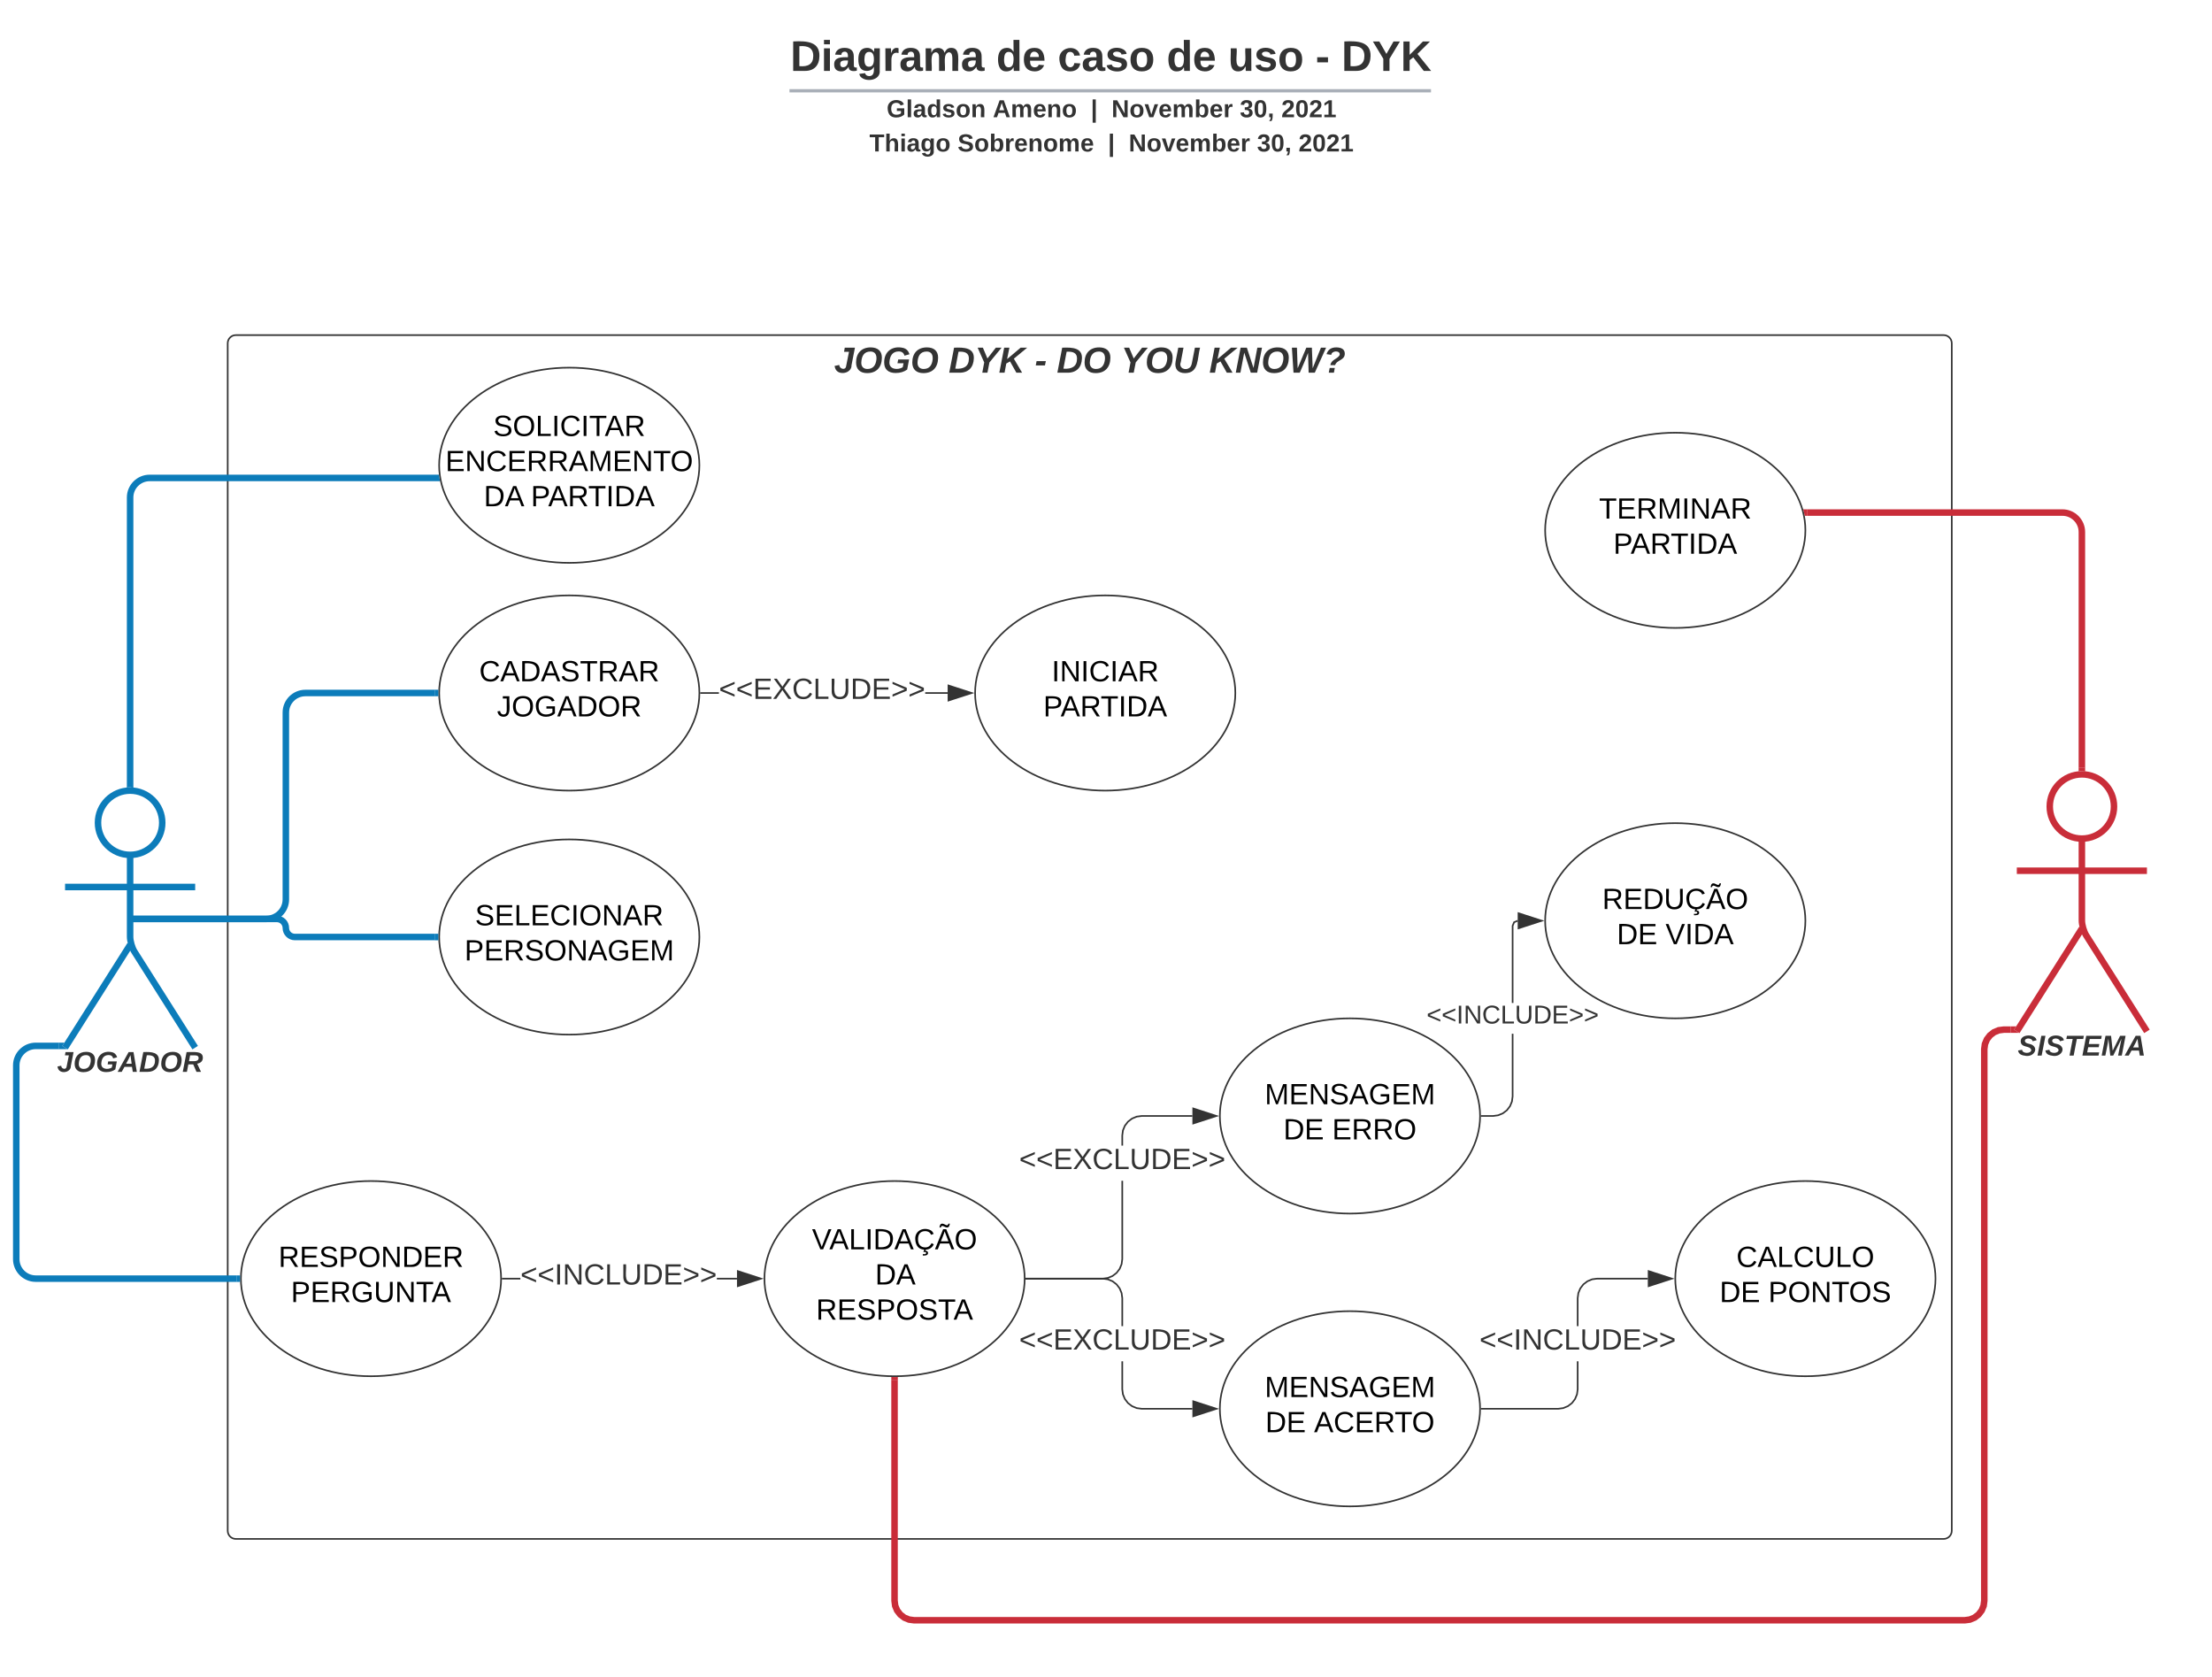 <svg xmlns="http://www.w3.org/2000/svg" xmlns:xlink="http://www.w3.org/1999/xlink" xmlns:lucid="lucid" width="1360" height="1031"><g transform="translate(0 -54)" lucid:page-tab-id=".Q4MUjXso07N"><path d="M140 265c0-2.76 2.24-5 5-5h1050c2.76 0 5 2.24 5 5v730c0 2.76-2.24 5-5 5H145c-2.76 0-5-2.24-5-5z" stroke="#333" fill-opacity="0"/><use xlink:href="#a" transform="matrix(1,0,0,1,148,268) translate(364.87 15.111)"/><use xlink:href="#b" transform="matrix(1,0,0,1,148,268) translate(435.241 15.111)"/><use xlink:href="#c" transform="matrix(1,0,0,1,148,268) translate(488.204 15.111)"/><use xlink:href="#d" transform="matrix(1,0,0,1,148,268) translate(501.722 15.111)"/><use xlink:href="#e" transform="matrix(1,0,0,1,148,268) translate(541.167 15.111)"/><use xlink:href="#f" transform="matrix(1,0,0,1,148,268) translate(595.426 15.111)"/><path d="M99.75 559.75c0 10.9-8.84 19.75-19.75 19.75-10.9 0-19.75-8.84-19.75-19.75C60.25 548.85 69.1 540 80 540c10.9 0 19.75 8.84 19.75 19.75z" stroke="#0c7cba" stroke-width="4" fill="#fff"/><path d="M80 579.5v50.3c0 2.76 1.2 6.9 2.67 9.22L120 698m-40-63.2L40 698m0-98.75h80" stroke="#0c7cba" stroke-width="4" fill="none"/><path d="M40 545c0-2.76 2.24-5 5-5h70c2.76 0 5 2.24 5 5v170c0 2.76-2.24 5-5 5H45c-2.76 0-5-2.24-5-5z" fill="none"/><use xlink:href="#g" transform="matrix(1,0,0,1,-40,698) translate(75.136 14.889)"/><path d="M253.15 78c0-4.42 3.58-8 8-8h836.75c4.4 0 8 3.58 8 8v25.16c0 4.4-3.6 8-8 8H261.15c-4.42 0-8-3.6-8-8z" stroke="#000" stroke-opacity="0" stroke-width="2" fill="#fff" fill-opacity="0"/><use xlink:href="#h" transform="matrix(1,0,0,1,273.147,70) translate(212.779 27.584)"/><use xlink:href="#i" transform="matrix(1,0,0,1,273.147,70) translate(339.374 27.584)"/><use xlink:href="#j" transform="matrix(1,0,0,1,273.147,70) translate(377.178 27.584)"/><use xlink:href="#k" transform="matrix(1,0,0,1,273.147,70) translate(444.117 27.584)"/><use xlink:href="#l" transform="matrix(1,0,0,1,273.147,70) translate(481.921 27.584)"/><use xlink:href="#m" transform="matrix(1,0,0,1,273.147,70) translate(535.677 27.584)"/><use xlink:href="#n" transform="matrix(1,0,0,1,273.147,70) translate(551.629 27.584)"/><path d="M486.4 109.8H878.8M486.42 109.8h-1.03M878.8 109.8h1.02" stroke="#a9afb8" stroke-width="2" fill="none"/><path d="M253.15 119.16c0-4.42 3.58-8 8-8h837.7c4.42 0 8 3.58 8 8V122c0 4.42-3.58 8-8 8h-837.7c-4.42 0-8-3.58-8-8z" stroke="#000" stroke-opacity="0" stroke-width="2" fill="#fff" fill-opacity="0"/><use xlink:href="#o" transform="matrix(1,0,0,1,273.147,111.155) translate(271.985 14.917)"/><use xlink:href="#p" transform="matrix(1,0,0,1,273.147,111.155) translate(337.291 14.917)"/><use xlink:href="#q" transform="matrix(1,0,0,1,273.147,111.155) translate(397.499 14.917)"/><use xlink:href="#r" transform="matrix(1,0,0,1,273.147,111.155) translate(410.246 14.917)"/><use xlink:href="#s" transform="matrix(1,0,0,1,273.147,111.155) translate(489.15 14.917)"/><use xlink:href="#t" transform="matrix(1,0,0,1,273.147,111.155) translate(514.643 14.917)"/><use xlink:href="#u" transform="matrix(1,0,0,1,273.147,111.155) translate(261.405 35.953)"/><use xlink:href="#v" transform="matrix(1,0,0,1,273.147,111.155) translate(315.622 35.953)"/><use xlink:href="#w" transform="matrix(1,0,0,1,273.147,111.155) translate(408.079 35.953)"/><use xlink:href="#r" transform="matrix(1,0,0,1,273.147,111.155) translate(420.826 35.953)"/><use xlink:href="#s" transform="matrix(1,0,0,1,273.147,111.155) translate(499.73 35.953)"/><use xlink:href="#t" transform="matrix(1,0,0,1,273.147,111.155) translate(525.223 35.953)"/><use xlink:href="#x" transform="matrix(1,0,0,1,273.147,111.155) translate(410.31 56.988)"/><use xlink:href="#y" transform="matrix(1,0,0,1,273.147,111.155) translate(410.31 78.024)"/><path d="M430 480c0 33.14-35.82 60-80 60s-80-26.86-80-60 35.82-60 80-60 80 26.86 80 60z" stroke="#333" fill="#fff"/><use xlink:href="#z" transform="matrix(1,0,0,1,294,444) translate(0.625 28.8)"/><use xlink:href="#A" transform="matrix(1,0,0,1,294,444) translate(11.55 50.4)"/><path d="M308.1 840c0 33.14-35.83 60-80 60-44.2 0-80-26.86-80-60s35.8-60 80-60c44.17 0 80 26.86 80 60z" stroke="#333" fill="#fff"/><use xlink:href="#B" transform="matrix(1,0,0,1,172.092,804) translate(-0.9 28.8)"/><use xlink:href="#C" transform="matrix(1,0,0,1,172.092,804) translate(6.775 50.4)"/><path d="M1110 620c0 33.14-35.82 60-80 60s-80-26.86-80-60 35.82-60 80-60 80 26.86 80 60z" stroke="#333" fill="#fff"/><use xlink:href="#D" transform="matrix(1,0,0,1,974,584) translate(11.1 28.8)"/><use xlink:href="#E" transform="matrix(1,0,0,1,974,584) translate(20.05 50.4)"/><use xlink:href="#F" transform="matrix(1,0,0,1,974,584) translate(50 50.4)"/><path d="M430 630c0 33.14-35.82 60-80 60s-80-26.86-80-60 35.82-60 80-60 80 26.86 80 60z" stroke="#333" fill="#fff"/><use xlink:href="#G" transform="matrix(1,0,0,1,294,594) translate(-1.925 28.8)"/><use xlink:href="#H" transform="matrix(1,0,0,1,294,594) translate(-8.425 50.4)"/><path d="M630 840c0 33.14-35.82 60-80 60s-80-26.86-80-60 35.82-60 80-60 80 26.86 80 60z" stroke="#333" fill="#fff"/><use xlink:href="#I" transform="matrix(1,0,0,1,494,804) translate(5.225 18)"/><use xlink:href="#J" transform="matrix(1,0,0,1,494,804) translate(44.025 39.6)"/><use xlink:href="#K" transform="matrix(1,0,0,1,494,804) translate(7.725 61.2)"/><path d="M910 920c0 33.14-35.82 60-80 60s-80-26.86-80-60 35.82-60 80-60 80 26.86 80 60z" stroke="#333" fill="#fff"/><use xlink:href="#L" transform="matrix(1,0,0,1,774,884) translate(3.575 28.8)"/><use xlink:href="#E" transform="matrix(1,0,0,1,774,884) translate(3.95 50.4)"/><use xlink:href="#M" transform="matrix(1,0,0,1,774,884) translate(33.9 50.4)"/><path d="M759.52 480c0 33.14-35.82 60-80 60s-80-26.86-80-60 35.82-60 80-60 80 26.86 80 60z" stroke="#333" fill="#fff"/><use xlink:href="#N" transform="matrix(1,0,0,1,623.521,444) translate(23.075 28.8)"/><use xlink:href="#O" transform="matrix(1,0,0,1,623.521,444) translate(17.925 50.4)"/><path d="M910 740c0 33.14-35.82 60-80 60s-80-26.86-80-60 35.82-60 80-60 80 26.86 80 60z" stroke="#333" fill="#fff"/><use xlink:href="#L" transform="matrix(1,0,0,1,774,704) translate(3.575 28.8)"/><use xlink:href="#E" transform="matrix(1,0,0,1,774,704) translate(15.075 50.4)"/><use xlink:href="#P" transform="matrix(1,0,0,1,774,704) translate(45.025 50.4)"/><path d="M1190 840c0 33.14-35.82 60-80 60s-80-26.86-80-60 35.82-60 80-60 80 26.86 80 60z" stroke="#333" fill="#fff"/><use xlink:href="#Q" transform="matrix(1,0,0,1,1054,804) translate(13.575 28.8)"/><use xlink:href="#E" transform="matrix(1,0,0,1,1054,804) translate(3.25 50.4)"/><use xlink:href="#R" transform="matrix(1,0,0,1,1054,804) translate(33.2 50.4)"/><path d="M1299.75 549.75c0 10.9-8.84 19.75-19.75 19.75-10.9 0-19.75-8.84-19.75-19.75 0-10.9 8.84-19.75 19.75-19.75 10.9 0 19.75 8.84 19.75 19.75z" stroke="#c92d39" stroke-width="4" fill="#fff"/><path d="M1280 569.5v50.3c0 2.76 1.2 6.9 2.67 9.22L1320 688m-40-63.2l-40 63.2m0-98.75h80" stroke="#c92d39" stroke-width="4" fill="none"/><path d="M1240 535c0-2.76 2.24-5 5-5h70c2.76 0 5 2.24 5 5v170c0 2.76-2.24 5-5 5h-70c-2.76 0-5-2.24-5-5z" fill="none"/><use xlink:href="#S" transform="matrix(1,0,0,1,1160,688) translate(80.568 14.889)"/><path d="M442 480.5h-11v-1h11m140.64 1h-13.8v-1h13.8M431 480.5h-.52l.02-.5v-.5h.5M597.4 480l-14.26 4.64v-9.28z" fill="#333"/><path d="M599.02 480l-16.38 5.32v-10.64m1 9.27L595.8 480l-12.16-3.95" fill="#333"/><use xlink:href="#T" transform="matrix(1,0,0,1,441.996,469.2) translate(0.005 14.4)"/><path d="M319.94 840.5H309.1v-1h10.84m133.18 1h-12.38v-1h12.38M309.1 840.5h-.52v-1h.52M467.88 840l-14.26 4.64v-9.28z" fill="#333"/><path d="M469.5 840l-16.38 5.32v-10.64m1 9.27l12.14-3.95-12.14-3.95" fill="#333"/><use xlink:href="#U" transform="matrix(1,0,0,1,319.942,829.2) translate(0.005 14.4)"/><path d="M690.5 828.03l-.42 3.2-1.24 3-2 2.6-2.6 2-3 1.25-3.2.42H631v-1h46.97l3-.4 2.77-1.14 2.4-1.83 1.82-2.4 1.14-2.75.4-3v-48.14h1m42.62-39.34h-31.1l-3 .4-2.76 1.14-2.4 1.83-1.82 2.4-1.14 2.75-.4 3v6.22h-1v-6.27l.42-3.2 1.24-3 2-2.6 2.6-2 3-1.25 3.2-.42h31.16M631 840.5h-.52l.02-.5v-.5h.5M747.88 740l-14.26 4.64v-9.28z" fill="#333"/><path d="M749.5 740l-16.38 5.32v-10.64m1 9.27l12.14-3.95-12.14-3.95" fill="#333"/><use xlink:href="#T" transform="matrix(1,0,0,1,626.575,758.242) translate(0.005 14.4)"/><path d="M690.5 907.97l.4 3 1.14 2.77 1.83 2.4 2.4 1.82 2.75 1.14 3 .4h31.1v1h-31.15l-3.2-.42-3-1.24-2.6-2-2-2.6-1.25-3-.42-3.2V890.8h1m-9.26-50.88l3 1.24 2.6 2 2 2.6 1.24 3 .42 3.2v17.24h-1v-17.17l-.4-3-1.14-2.77-1.83-2.4-2.4-1.82-2.75-1.14-3-.4H631v-1h47.03M631 840.5h-.52l.02-.5v-.5h.5M747.88 920l-14.26 4.64v-9.28z" fill="#333"/><path d="M749.5 920l-16.38 5.32v-10.64m1 9.27l12.14-3.95-12.14-3.95" fill="#333"/><g><use xlink:href="#T" transform="matrix(1,0,0,1,626.575,869.2) translate(0.005 14.4)"/></g><path d="M930.5 728.03l-.42 3.2-1.24 3-2 2.6-2.6 2-3 1.25-3.2.42H911v-1h6.97l3-.4 2.77-1.14 2.4-1.83 1.82-2.4 1.14-2.75.4-3v-38.5h1m2.8-69.02l-2 .84-.8 1.92v47.3h-1v-47.5l1.03-2.5 2.4-.98M911 740.5h-.52l.02-.5v-.5h.5M947.88 620l-14.26 4.64v-9.28z" fill="#333"/><path d="M949.5 620l-16.38 5.32v-10.64m1 9.27l12.14-3.95-12.14-3.95" fill="#333"/><g><use xlink:href="#V" transform="matrix(1,0,0,1,877.057,670.533) translate(0.005 12.622)"/></g><path d="M970.5 908.03l-.42 3.2-1.24 3-2 2.6-2.6 2-3 1.25-3.2.42H911v-1h46.97l3-.4 2.77-1.14 2.4-1.83 1.82-2.4 1.14-2.75.4-3V890.8h1m42.62-50.3h-31.1l-3 .4-2.76 1.14-2.4 1.83-1.82 2.4-1.14 2.75-.4 3v17.18h-1v-17.23l.42-3.2 1.24-3 2-2.6 2.6-2 3-1.25 3.2-.42h31.16M911 920.5h-.52l.02-.5v-.5h.5M1027.88 840l-14.26 4.64v-9.28z" fill="#333"/><path d="M1029.5 840l-16.38 5.32v-10.64m1 9.27l12.14-3.95-12.14-3.95" fill="#333"/><g><use xlink:href="#U" transform="matrix(1,0,0,1,909.6,869.2) translate(0.005 14.4)"/></g><path d="M430 340c0 33.14-35.82 60-80 60s-80-26.86-80-60 35.82-60 80-60 80 26.86 80 60z" stroke="#333" fill="#fff"/><g><use xlink:href="#W" transform="matrix(1,0,0,1,294,304) translate(9.25 18)"/><use xlink:href="#X" transform="matrix(1,0,0,1,294,304) translate(-20.15 39.6)"/><use xlink:href="#Y" transform="matrix(1,0,0,1,294,304) translate(3.45 61.2)"/><use xlink:href="#O" transform="matrix(1,0,0,1,294,304) translate(32.4 61.2)"/></g><path d="M1110 380c0 33.14-35.82 60-80 60s-80-26.86-80-60 35.82-60 80-60 80 26.86 80 60z" stroke="#333" fill="#fff"/><g><use xlink:href="#Z" transform="matrix(1,0,0,1,974,344) translate(9.125 28.8)"/><use xlink:href="#O" transform="matrix(1,0,0,1,974,344) translate(17.925 50.4)"/></g><path d="M36.3 696.93H22c-6.63 0-12 5.37-12 12V828c0 6.63 5.37 12 12 12h123.6" stroke="#0c7cba" stroke-width="4" fill="none"/><path d="M38.3 696.93l3 1.9v.1h-5.04v-4h3.32M147.6 840v.4l.06 1.6h-2.12v-4h2.1" fill="#0c7cba"/><path d="M80 536V359.8c0-6.6 5.37-12 12-12h176.2" stroke="#0c7cba" stroke-width="4" fill="none"/><path d="M82 538.24l-1.9-.24-1.34.03-.76.14v-2.22h4M269.9 346.14l.48 2.86.2.8h-2.44v-4h1.74" fill="#0c7cba"/><path d="M84 618.88h79.75c6.63 0 12-5.37 12-12V492c0-6.63 5.37-12 12-12h79.75M84.05 618.88H79" stroke="#0c7cba" stroke-width="4" fill="none"/><path d="M269.5 480v.4l.07 1.6h-2.12v-4h2.1" fill="#0c7cba"/><path d="M84 618.88h86.2c3.06 0 5.55 2.5 5.55 5.56 0 3.07 2.5 5.56 5.56 5.56h86.2M84.05 618.88H79" stroke="#0c7cba" stroke-width="4" fill="none"/><path d="M269.5 630v.4l.07 1.6h-2.12v-4h2.1" fill="#0c7cba"/><path d="M1280 526V381.08c0-6.63-5.37-12-12-12h-156.83" stroke="#c92d39" stroke-width="4" fill="none"/><path d="M1282 528.24l-1.9-.24-1.34.03-.76.14v-2.22h4M1111.22 371.08h-1.6V371l-.66-2.85-.32-1.07h2.58M1236.3 688.93h-4.17l-2.72.36-2.38.98-2.08 1.6-1.6 2.07-.98 2.4-.36 2.7v339.08l-.46 3.5-1.4 3.37-2.23 2.9-2.9 2.25-3.36 1.4-3.5.45H561.86l-3.5-.46-3.37-1.4-2.9-2.23-2.25-2.9-1.4-3.36-.45-3.5V902.5h4v135.37l.36 2.72 1 2.38 1.58 2.08 2.08 1.6 2.4.98 2.7.36h645.75l2.72-.36 2.38-1 2.08-1.58 1.6-2.08.98-2.4.36-2.7V698.8l.46-3.5 1.4-3.37 2.23-2.9 2.9-2.25 3.36-1.4 3.5-.45h4.45" fill="#c92d39"/><path d="M1238.3 686.93l3 1.9v.1h-5.04v-4h3.32M550 900.5h.9l1.1-.05v2.1h-4v-2.1" fill="#c92d39"/><defs><path fill="#333" d="M51-77c-1 38 59 57 67 15l29-145H98l7-41h101L172-74C175 7 45 32 13-37c-4-9-7-19-9-30" id="aa"/><path fill="#333" d="M18-101c0-91 52-150 145-150 68 0 111 34 111 101C274-54 221 4 128 4 59 4 18-33 18-101zm202-32c4-46-15-77-59-77-65 0-88 46-91 108-2 41 22 65 60 65 60 0 84-40 90-96" id="ab"/><path fill="#333" d="M70-104c-4 71 81 81 132 50l8-40h-60l7-37h108L246-31C216-10 181 3 130 3 60 2 18-32 18-102c-1-106 79-169 188-144 33 8 53 31 63 63l-50 14c-6-26-25-42-56-42-62 0-89 43-93 107" id="ac"/><g id="a"><use transform="matrix(0.062,0,0,0.062,0,0)" xlink:href="#aa"/><use transform="matrix(0.062,0,0,0.062,12.346,0)" xlink:href="#ab"/><use transform="matrix(0.062,0,0,0.062,29.63,0)" xlink:href="#ac"/><use transform="matrix(0.062,0,0,0.062,46.914,0)" xlink:href="#ab"/></g><path fill="#333" d="M250-142C247-53 197 0 108 0H6l48-248c105-5 200 3 196 106zm-49 2c1-57-42-72-103-68L66-40c84 6 135-22 135-100" id="ad"/><path fill="#333" d="M147-102L127 0H76l19-102-65-146h52l45 107 83-107h57" id="ae"/><path fill="#333" d="M175 0l-63-112-37 21L58 0H6l48-248h52L83-135l134-113h65L150-139 232 0h-57" id="af"/><g id="b"><use transform="matrix(0.062,0,0,0.062,0,0)" xlink:href="#ad"/><use transform="matrix(0.062,0,0,0.062,15.988,0)" xlink:href="#ae"/><use transform="matrix(0.062,0,0,0.062,30.802,0)" xlink:href="#af"/></g><path fill="#333" d="M10-72l8-43h92l-9 43H10" id="ag"/><use transform="matrix(0.062,0,0,0.062,0,0)" xlink:href="#ag" id="c"/><g id="d"><use transform="matrix(0.062,0,0,0.062,0,0)" xlink:href="#ad"/><use transform="matrix(0.062,0,0,0.062,15.988,0)" xlink:href="#ab"/></g><path fill="#333" d="M76-105c-23 59 45 89 88 55 12-10 18-24 22-45l30-153h51C238-143 259 4 118 4 48 4 11-39 25-112l26-136h52" id="ah"/><g id="e"><use transform="matrix(0.062,0,0,0.062,0,0)" xlink:href="#ae"/><use transform="matrix(0.062,0,0,0.062,14.815,0)" xlink:href="#ab"/><use transform="matrix(0.062,0,0,0.062,32.099,0)" xlink:href="#ah"/></g><path fill="#333" d="M155 0L90-199 52 0H6l48-248h62l66 201 38-201h46L218 0h-63" id="ai"/><path fill="#333" d="M253 0h-61l-6-196c-25 68-54 131-82 196H42L26-248h50l7 204 86-204h55l8 204 82-204h51" id="aj"/><path fill="#333" d="M163-185c-5-40-82-31-84 8l-47-7c13-42 43-68 99-67 46 1 82 17 82 62 0 69-80 60-96 114H70c8-55 68-59 91-98 1-4 2-7 2-12zM54 0l9-47h51l-9 47H54" id="ak"/><g id="f"><use transform="matrix(0.062,0,0,0.062,0,0)" xlink:href="#af"/><use transform="matrix(0.062,0,0,0.062,15.988,0)" xlink:href="#ai"/><use transform="matrix(0.062,0,0,0.062,31.975,0)" xlink:href="#ab"/><use transform="matrix(0.062,0,0,0.062,49.259,0)" xlink:href="#aj"/><use transform="matrix(0.062,0,0,0.062,70.185,0)" xlink:href="#ak"/></g><path fill="#333" d="M183 0l-10-63H79L44 0H-7l138-248h61L234 0h-51zm-14-102l-15-108c-16 38-36 73-55 108h70" id="al"/><path fill="#333" d="M258-177c0 46-32 67-71 75L235 0h-57l-41-94H76L58 0H6l48-248c89 2 204-19 204 71zm-53 3c0-46-63-30-107-33l-14 73c51-2 120 13 121-40" id="am"/><g id="g"><use transform="matrix(0.049,0,0,0.049,0,0)" xlink:href="#aa"/><use transform="matrix(0.049,0,0,0.049,9.877,0)" xlink:href="#ab"/><use transform="matrix(0.049,0,0,0.049,23.704,0)" xlink:href="#ac"/><use transform="matrix(0.049,0,0,0.049,37.531,0)" xlink:href="#al"/><use transform="matrix(0.049,0,0,0.049,50.321,0)" xlink:href="#ad"/><use transform="matrix(0.049,0,0,0.049,63.111,0)" xlink:href="#ab"/><use transform="matrix(0.049,0,0,0.049,76.938,0)" xlink:href="#am"/></g><path fill="#333" d="M24-248c120-7 223 5 221 122C244-46 201 0 124 0H24v-248zM76-40c74 7 117-18 117-86 0-67-45-88-117-82v168" id="an"/><path fill="#333" d="M25-224v-37h50v37H25zM25 0v-190h50V0H25" id="ao"/><path fill="#333" d="M133-34C117-15 103 5 69 4 32 3 11-16 11-54c-1-60 55-63 116-61 1-26-3-47-28-47-18 1-26 9-28 27l-52-2c7-38 36-58 82-57s74 22 75 68l1 82c-1 14 12 18 25 15v27c-30 8-71 5-69-32zm-48 3c29 0 43-24 42-57-32 0-66-3-65 30 0 17 8 27 23 27" id="ap"/><path fill="#333" d="M195-6C206 82 75 100 31 46c-4-6-6-13-8-21l49-6c3 16 16 24 34 25 40 0 42-37 40-79-11 22-30 35-61 35-53 0-70-43-70-97 0-56 18-96 73-97 30 0 46 14 59 34l2-30h47zm-90-29c32 0 41-27 41-63 0-35-9-62-40-62-32 0-39 29-40 63 0 36 9 62 39 62" id="aq"/><path fill="#333" d="M135-150c-39-12-60 13-60 57V0H25l-1-190h47c2 13-1 29 3 40 6-28 27-53 61-41v41" id="ar"/><path fill="#333" d="M220-157c-53 9-28 100-34 157h-49v-107c1-27-5-49-29-50C55-147 81-57 75 0H25l-1-190h47c2 12-1 28 3 38 10-53 101-56 108 0 13-22 24-43 59-42 82 1 51 116 57 194h-49v-107c-1-25-5-48-29-50" id="as"/><g id="h"><use transform="matrix(0.073,0,0,0.073,0,0)" xlink:href="#an"/><use transform="matrix(0.073,0,0,0.073,18.865,0)" xlink:href="#ao"/><use transform="matrix(0.073,0,0,0.073,26.149,0)" xlink:href="#ap"/><use transform="matrix(0.073,0,0,0.073,40.717,0)" xlink:href="#aq"/><use transform="matrix(0.073,0,0,0.073,56.669,0)" xlink:href="#ar"/><use transform="matrix(0.073,0,0,0.073,66.867,0)" xlink:href="#ap"/><use transform="matrix(0.073,0,0,0.073,81.435,0)" xlink:href="#as"/><use transform="matrix(0.073,0,0,0.073,104.743,0)" xlink:href="#ap"/></g><path fill="#333" d="M88-194c31-1 46 15 58 34l-1-101h50l1 261h-48c-2-10 0-23-3-31C134-8 116 4 84 4 32 4 16-41 15-95c0-56 19-97 73-99zm17 164c33 0 40-30 41-66 1-37-9-64-41-64s-38 30-39 65c0 43 13 65 39 65" id="at"/><path fill="#333" d="M185-48c-13 30-37 53-82 52C43 2 14-33 14-96s30-98 90-98c62 0 83 45 84 108H66c0 31 8 55 39 56 18 0 30-7 34-22zm-45-69c5-46-57-63-70-21-2 6-4 13-4 21h74" id="au"/><g id="i"><use transform="matrix(0.073,0,0,0.073,0,0)" xlink:href="#at"/><use transform="matrix(0.073,0,0,0.073,15.952,0)" xlink:href="#au"/></g><path fill="#333" d="M190-63c-7 42-38 67-86 67-59 0-84-38-90-98-12-110 154-137 174-36l-49 2c-2-19-15-32-35-32-30 0-35 28-38 64-6 74 65 87 74 30" id="av"/><path fill="#333" d="M137-138c1-29-70-34-71-4 15 46 118 7 119 86 1 83-164 76-172 9l43-7c4 19 20 25 44 25 33 8 57-30 24-41C81-84 22-81 20-136c-2-80 154-74 161-7" id="aw"/><path fill="#333" d="M110-194c64 0 96 36 96 99 0 64-35 99-97 99-61 0-95-36-95-99 0-62 34-99 96-99zm-1 164c35 0 45-28 45-65 0-40-10-65-43-65-34 0-45 26-45 65 0 36 10 65 43 65" id="ax"/><g id="j"><use transform="matrix(0.073,0,0,0.073,0,0)" xlink:href="#av"/><use transform="matrix(0.073,0,0,0.073,14.568,0)" xlink:href="#ap"/><use transform="matrix(0.073,0,0,0.073,29.136,0)" xlink:href="#aw"/><use transform="matrix(0.073,0,0,0.073,43.704,0)" xlink:href="#ax"/></g><g id="k"><use transform="matrix(0.073,0,0,0.073,0,0)" xlink:href="#at"/><use transform="matrix(0.073,0,0,0.073,15.952,0)" xlink:href="#au"/></g><path fill="#333" d="M85 4C-2 5 27-109 22-190h50c7 57-23 150 33 157 60-5 35-97 40-157h50l1 190h-47c-2-12 1-28-3-38-12 25-28 42-61 42" id="ay"/><g id="l"><use transform="matrix(0.073,0,0,0.073,0,0)" xlink:href="#ay"/><use transform="matrix(0.073,0,0,0.073,15.952,0)" xlink:href="#aw"/><use transform="matrix(0.073,0,0,0.073,30.52,0)" xlink:href="#ax"/></g><path fill="#333" d="M14-72v-43h91v43H14" id="az"/><use transform="matrix(0.073,0,0,0.073,0,0)" xlink:href="#az" id="m"/><path fill="#333" d="M146-102V0H94v-102L6-248h54l60 105 60-105h54" id="aA"/><path fill="#333" d="M195 0l-88-114-31 24V0H24v-248h52v113l112-113h60L142-143 257 0h-62" id="aB"/><g id="n"><use transform="matrix(0.073,0,0,0.073,0,0)" xlink:href="#an"/><use transform="matrix(0.073,0,0,0.073,18.865,0)" xlink:href="#aA"/><use transform="matrix(0.073,0,0,0.073,36.347,0)" xlink:href="#aB"/></g><path fill="#333" d="M67-125c0 54 23 88 75 88 28 0 53-7 68-21v-34h-60v-39h108v91C232-14 192 4 140 4 58 4 20-42 15-125 8-236 126-280 215-234c19 10 29 26 37 47l-47 15c-11-23-29-39-63-39-53 1-75 33-75 86" id="aC"/><path fill="#333" d="M25 0v-261h50V0H25" id="aD"/><path fill="#333" d="M135-194c87-1 58 113 63 194h-50c-7-57 23-157-34-157-59 0-34 97-39 157H25l-1-190h47c2 12-1 28 3 38 12-26 28-41 61-42" id="aE"/><g id="o"><use transform="matrix(0.042,0,0,0.042,0,0)" xlink:href="#aC"/><use transform="matrix(0.042,0,0,0.042,11.897,0)" xlink:href="#aD"/><use transform="matrix(0.042,0,0,0.042,16.146,0)" xlink:href="#ap"/><use transform="matrix(0.042,0,0,0.042,24.644,0)" xlink:href="#at"/><use transform="matrix(0.042,0,0,0.042,33.949,0)" xlink:href="#aw"/><use transform="matrix(0.042,0,0,0.042,42.447,0)" xlink:href="#ax"/><use transform="matrix(0.042,0,0,0.042,51.752,0)" xlink:href="#aE"/></g><path fill="#333" d="M199 0l-22-63H83L61 0H9l90-248h61L250 0h-51zm-33-102l-36-108c-10 38-24 72-36 108h72" id="aF"/><g id="p"><use transform="matrix(0.042,0,0,0.042,0,0)" xlink:href="#aF"/><use transform="matrix(0.042,0,0,0.042,11.005,0)" xlink:href="#as"/><use transform="matrix(0.042,0,0,0.042,24.602,0)" xlink:href="#au"/><use transform="matrix(0.042,0,0,0.042,33.099,0)" xlink:href="#aE"/><use transform="matrix(0.042,0,0,0.042,42.405,0)" xlink:href="#ax"/></g><path fill="#333" d="M27 80v-341h46V80H27" id="aG"/><use transform="matrix(0.042,0,0,0.042,0,0)" xlink:href="#aG" id="q"/><path fill="#333" d="M175 0L67-191c6 58 2 128 3 191H24v-248h59L193-55c-6-58-2-129-3-193h46V0h-61" id="aH"/><path fill="#333" d="M128 0H69L1-190h53L99-40l48-150h52" id="aI"/><path fill="#333" d="M135-194c52 0 70 43 70 98 0 56-19 99-73 100-30 1-46-15-58-35L72 0H24l1-261h50v104c11-23 29-37 60-37zM114-30c31 0 40-27 40-66 0-37-7-63-39-63s-41 28-41 65c0 36 8 64 40 64" id="aJ"/><g id="r"><use transform="matrix(0.042,0,0,0.042,0,0)" xlink:href="#aH"/><use transform="matrix(0.042,0,0,0.042,11.005,0)" xlink:href="#ax"/><use transform="matrix(0.042,0,0,0.042,20.31,0)" xlink:href="#aI"/><use transform="matrix(0.042,0,0,0.042,28.808,0)" xlink:href="#au"/><use transform="matrix(0.042,0,0,0.042,37.306,0)" xlink:href="#as"/><use transform="matrix(0.042,0,0,0.042,50.903,0)" xlink:href="#aJ"/><use transform="matrix(0.042,0,0,0.042,60.208,0)" xlink:href="#au"/><use transform="matrix(0.042,0,0,0.042,68.706,0)" xlink:href="#ar"/></g><path fill="#333" d="M128-127c34 4 56 21 59 58 7 91-148 94-172 28-4-9-6-17-7-26l51-5c1 24 16 35 40 36 23 0 39-12 38-36-1-31-31-36-65-34v-40c32 2 59-3 59-33 0-20-13-33-34-33s-33 13-35 32l-50-3c6-44 37-68 86-68 50 0 83 20 83 66 0 35-22 52-53 58" id="aK"/><path fill="#333" d="M101-251c68 0 84 54 84 127C185-50 166 4 99 4S15-52 14-124c-1-75 17-127 87-127zm-1 216c37-5 36-46 36-89s4-89-36-89c-39 0-36 45-36 89 0 43-3 85 36 89" id="aL"/><path fill="#333" d="M76-54c-1 42 2 86-19 110H24C36 42 46 24 48 0H25v-54h51" id="aM"/><g id="s"><use transform="matrix(0.042,0,0,0.042,0,0)" xlink:href="#aK"/><use transform="matrix(0.042,0,0,0.042,8.498,0)" xlink:href="#aL"/><use transform="matrix(0.042,0,0,0.042,16.996,0)" xlink:href="#aM"/></g><path fill="#333" d="M182-182c0 78-84 86-111 141h115V0H12c-6-101 99-100 120-180 1-22-12-31-33-32-23 0-32 14-35 34l-49-3c5-45 32-70 84-70 51 0 83 22 83 69" id="aN"/><path fill="#333" d="M23 0v-37h61v-169l-59 37v-38l62-41h46v211h57V0H23" id="aO"/><g id="t"><use transform="matrix(0.042,0,0,0.042,0,0)" xlink:href="#aN"/><use transform="matrix(0.042,0,0,0.042,8.498,0)" xlink:href="#aL"/><use transform="matrix(0.042,0,0,0.042,16.996,0)" xlink:href="#aN"/><use transform="matrix(0.042,0,0,0.042,25.494,0)" xlink:href="#aO"/></g><path fill="#333" d="M136-208V0H84v-208H4v-40h212v40h-80" id="aP"/><path fill="#333" d="M114-157C55-157 80-60 75 0H25v-261h50l-1 109c12-26 28-41 61-42 86-1 58 113 63 194h-50c-7-57 23-157-34-157" id="aQ"/><g id="u"><use transform="matrix(0.042,0,0,0.042,0,0)" xlink:href="#aP"/><use transform="matrix(0.042,0,0,0.042,9.305,0)" xlink:href="#aQ"/><use transform="matrix(0.042,0,0,0.042,18.61,0)" xlink:href="#ao"/><use transform="matrix(0.042,0,0,0.042,22.859,0)" xlink:href="#ap"/><use transform="matrix(0.042,0,0,0.042,31.357,0)" xlink:href="#aq"/><use transform="matrix(0.042,0,0,0.042,40.663,0)" xlink:href="#ax"/></g><path fill="#333" d="M169-182c-1-43-94-46-97-3 18 66 151 10 154 114 3 95-165 93-204 36-6-8-10-19-12-30l50-8c3 46 112 56 116 5-17-69-150-10-154-114-4-87 153-88 188-35 5 8 8 18 10 28" id="aR"/><g id="v"><use transform="matrix(0.042,0,0,0.042,0,0)" xlink:href="#aR"/><use transform="matrix(0.042,0,0,0.042,10.198,0)" xlink:href="#ax"/><use transform="matrix(0.042,0,0,0.042,19.503,0)" xlink:href="#aJ"/><use transform="matrix(0.042,0,0,0.042,28.808,0)" xlink:href="#ar"/><use transform="matrix(0.042,0,0,0.042,34.757,0)" xlink:href="#au"/><use transform="matrix(0.042,0,0,0.042,43.255,0)" xlink:href="#aE"/><use transform="matrix(0.042,0,0,0.042,52.56,0)" xlink:href="#ax"/><use transform="matrix(0.042,0,0,0.042,61.865,0)" xlink:href="#as"/><use transform="matrix(0.042,0,0,0.042,75.462,0)" xlink:href="#au"/></g><use transform="matrix(0.042,0,0,0.042,0,0)" xlink:href="#aG" id="w"/><path d="M212-179c-10-28-35-45-73-45-59 0-87 40-87 99 0 60 29 101 89 101 43 0 62-24 78-52l27 14C228-24 195 4 139 4 59 4 22-46 18-125c-6-104 99-153 187-111 19 9 31 26 39 46" id="aS"/><path d="M205 0l-28-72H64L36 0H1l101-248h38L239 0h-34zm-38-99l-47-123c-12 45-31 82-46 123h93" id="aT"/><path d="M30-248c118-7 216 8 213 122C240-48 200 0 122 0H30v-248zM63-27c89 8 146-16 146-99s-60-101-146-95v194" id="aU"/><path d="M185-189c-5-48-123-54-124 2 14 75 158 14 163 119 3 78-121 87-175 55-17-10-28-26-33-46l33-7c5 56 141 63 141-1 0-78-155-14-162-118-5-82 145-84 179-34 5 7 8 16 11 25" id="aV"/><path d="M127-220V0H93v-220H8v-28h204v28h-85" id="aW"/><path d="M233-177c-1 41-23 64-60 70L243 0h-38l-65-103H63V0H30v-248c88 3 205-21 203 71zM63-129c60-2 137 13 137-47 0-61-80-42-137-45v92" id="aX"/><g id="z"><use transform="matrix(0.05,0,0,0.05,0,0)" xlink:href="#aS"/><use transform="matrix(0.05,0,0,0.05,12.95,0)" xlink:href="#aT"/><use transform="matrix(0.05,0,0,0.05,24.95,0)" xlink:href="#aU"/><use transform="matrix(0.05,0,0,0.05,37.9,0)" xlink:href="#aT"/><use transform="matrix(0.05,0,0,0.05,49.9,0)" xlink:href="#aV"/><use transform="matrix(0.05,0,0,0.05,61.9,0)" xlink:href="#aW"/><use transform="matrix(0.05,0,0,0.05,72.85,0)" xlink:href="#aX"/><use transform="matrix(0.05,0,0,0.05,85.8,0)" xlink:href="#aT"/><use transform="matrix(0.05,0,0,0.05,97.8,0)" xlink:href="#aX"/></g><path d="M153-248C145-148 188 4 80 4 36 3 13-21 6-62l32-5c4 25 16 42 43 43 27 0 39-20 39-49v-147H72v-28h81" id="aY"/><path d="M140-251c81 0 123 46 123 126C263-46 219 4 140 4 59 4 17-45 17-125s42-126 123-126zm0 227c63 0 89-41 89-101s-29-99-89-99c-61 0-89 39-89 99S79-25 140-24" id="aZ"/><path d="M143 4C61 4 22-44 18-125c-5-107 100-154 193-111 17 8 29 25 37 43l-32 9c-13-25-37-40-76-40-61 0-88 39-88 99 0 61 29 100 91 101 35 0 62-11 79-27v-45h-74v-28h105v86C228-13 192 4 143 4" id="ba"/><g id="A"><use transform="matrix(0.05,0,0,0.05,0,0)" xlink:href="#aY"/><use transform="matrix(0.05,0,0,0.05,9,0)" xlink:href="#aZ"/><use transform="matrix(0.05,0,0,0.05,23,0)" xlink:href="#ba"/><use transform="matrix(0.05,0,0,0.05,37,0)" xlink:href="#aT"/><use transform="matrix(0.05,0,0,0.05,49,0)" xlink:href="#aU"/><use transform="matrix(0.05,0,0,0.05,61.95,0)" xlink:href="#aZ"/><use transform="matrix(0.05,0,0,0.05,75.95,0)" xlink:href="#aX"/></g><path d="M30 0v-248h187v28H63v79h144v27H63v87h162V0H30" id="bb"/><path d="M30-248c87 1 191-15 191 75 0 78-77 80-158 76V0H30v-248zm33 125c57 0 124 11 124-50 0-59-68-47-124-48v98" id="bc"/><path d="M190 0L58-211 59 0H30v-248h39L202-35l-2-213h31V0h-41" id="bd"/><g id="B"><use transform="matrix(0.05,0,0,0.05,0,0)" xlink:href="#aX"/><use transform="matrix(0.05,0,0,0.05,12.95,0)" xlink:href="#bb"/><use transform="matrix(0.05,0,0,0.05,24.95,0)" xlink:href="#aV"/><use transform="matrix(0.05,0,0,0.05,36.95,0)" xlink:href="#bc"/><use transform="matrix(0.05,0,0,0.05,48.95,0)" xlink:href="#aZ"/><use transform="matrix(0.05,0,0,0.05,62.95,0)" xlink:href="#bd"/><use transform="matrix(0.05,0,0,0.05,75.9,0)" xlink:href="#aU"/><use transform="matrix(0.05,0,0,0.05,88.85,0)" xlink:href="#bb"/><use transform="matrix(0.05,0,0,0.05,100.85,0)" xlink:href="#aX"/></g><path d="M232-93c-1 65-40 97-104 97C67 4 28-28 28-90v-158h33c8 89-33 224 67 224 102 0 64-133 71-224h33v155" id="be"/><g id="C"><use transform="matrix(0.05,0,0,0.05,0,0)" xlink:href="#bc"/><use transform="matrix(0.05,0,0,0.05,12,0)" xlink:href="#bb"/><use transform="matrix(0.05,0,0,0.05,24,0)" xlink:href="#aX"/><use transform="matrix(0.05,0,0,0.05,36.95,0)" xlink:href="#ba"/><use transform="matrix(0.05,0,0,0.05,50.95,0)" xlink:href="#be"/><use transform="matrix(0.05,0,0,0.05,63.9,0)" xlink:href="#bd"/><use transform="matrix(0.05,0,0,0.05,76.85,0)" xlink:href="#aW"/><use transform="matrix(0.05,0,0,0.05,86.45,0)" xlink:href="#aT"/></g><path d="M212-179c-10-28-35-45-73-45-59 0-87 40-87 99 0 60 29 101 89 101 43 0 62-24 78-52l27 14C228-24 195 4 139 4 59 4 22-46 18-125c-6-104 99-153 187-111 19 9 31 26 39 46zM142 18c19-1 33 8 33 26 0 31-30 33-64 32V58c18 2 39 4 41-13 1-15-18-13-34-13l12-32h19" id="bf"/><path d="M184-316c-4 23-8 48-36 47s-64-43-75 0H57c4-23 8-48 36-47s64 44 74 0h17zM205 0l-28-72H64L36 0H1l101-248h38L239 0h-34zm-38-99l-47-123c-12 45-31 82-46 123h93" id="bg"/><g id="D"><use transform="matrix(0.05,0,0,0.05,0,0)" xlink:href="#aX"/><use transform="matrix(0.05,0,0,0.05,12.95,0)" xlink:href="#bb"/><use transform="matrix(0.05,0,0,0.05,24.95,0)" xlink:href="#aU"/><use transform="matrix(0.05,0,0,0.05,37.9,0)" xlink:href="#be"/><use transform="matrix(0.05,0,0,0.05,50.85,0)" xlink:href="#bf"/><use transform="matrix(0.05,0,0,0.05,63.8,0)" xlink:href="#bg"/><use transform="matrix(0.05,0,0,0.05,75.8,0)" xlink:href="#aZ"/></g><g id="E"><use transform="matrix(0.05,0,0,0.05,0,0)" xlink:href="#aU"/><use transform="matrix(0.05,0,0,0.05,12.95,0)" xlink:href="#bb"/></g><path d="M137 0h-34L2-248h35l83 218 83-218h36" id="bh"/><path d="M33 0v-248h34V0H33" id="bi"/><g id="F"><use transform="matrix(0.05,0,0,0.05,0,0)" xlink:href="#bh"/><use transform="matrix(0.05,0,0,0.05,12,0)" xlink:href="#bi"/><use transform="matrix(0.05,0,0,0.05,17,0)" xlink:href="#aU"/><use transform="matrix(0.05,0,0,0.05,29.95,0)" xlink:href="#aT"/></g><path d="M30 0v-248h33v221h125V0H30" id="bj"/><g id="G"><use transform="matrix(0.05,0,0,0.05,0,0)" xlink:href="#aV"/><use transform="matrix(0.05,0,0,0.05,12,0)" xlink:href="#bb"/><use transform="matrix(0.05,0,0,0.05,24,0)" xlink:href="#bj"/><use transform="matrix(0.05,0,0,0.05,34,0)" xlink:href="#bb"/><use transform="matrix(0.05,0,0,0.05,46,0)" xlink:href="#aS"/><use transform="matrix(0.05,0,0,0.05,58.95,0)" xlink:href="#bi"/><use transform="matrix(0.05,0,0,0.05,63.95,0)" xlink:href="#aZ"/><use transform="matrix(0.05,0,0,0.05,77.95,0)" xlink:href="#bd"/><use transform="matrix(0.05,0,0,0.05,90.9,0)" xlink:href="#aT"/><use transform="matrix(0.05,0,0,0.05,102.9,0)" xlink:href="#aX"/></g><path d="M240 0l2-218c-23 76-54 145-80 218h-23L58-218 59 0H30v-248h44l77 211c21-75 51-140 76-211h43V0h-30" id="bk"/><g id="H"><use transform="matrix(0.05,0,0,0.05,0,0)" xlink:href="#bc"/><use transform="matrix(0.05,0,0,0.05,12,0)" xlink:href="#bb"/><use transform="matrix(0.05,0,0,0.05,24,0)" xlink:href="#aX"/><use transform="matrix(0.05,0,0,0.05,36.95,0)" xlink:href="#aV"/><use transform="matrix(0.05,0,0,0.05,48.95,0)" xlink:href="#aZ"/><use transform="matrix(0.05,0,0,0.05,62.95,0)" xlink:href="#bd"/><use transform="matrix(0.05,0,0,0.05,75.9,0)" xlink:href="#aT"/><use transform="matrix(0.05,0,0,0.05,87.9,0)" xlink:href="#ba"/><use transform="matrix(0.05,0,0,0.05,101.9,0)" xlink:href="#bb"/><use transform="matrix(0.05,0,0,0.05,113.9,0)" xlink:href="#bk"/></g><g id="I"><use transform="matrix(0.05,0,0,0.05,0,0)" xlink:href="#bh"/><use transform="matrix(0.05,0,0,0.05,10.65,0)" xlink:href="#aT"/><use transform="matrix(0.05,0,0,0.05,22.65,0)" xlink:href="#bj"/><use transform="matrix(0.05,0,0,0.05,32.65,0)" xlink:href="#bi"/><use transform="matrix(0.05,0,0,0.05,37.65,0)" xlink:href="#aU"/><use transform="matrix(0.05,0,0,0.05,50.6,0)" xlink:href="#aT"/><use transform="matrix(0.05,0,0,0.05,62.6,0)" xlink:href="#bf"/><use transform="matrix(0.05,0,0,0.05,75.55,0)" xlink:href="#bg"/><use transform="matrix(0.05,0,0,0.05,87.55,0)" xlink:href="#aZ"/></g><g id="J"><use transform="matrix(0.05,0,0,0.05,0,0)" xlink:href="#aU"/><use transform="matrix(0.05,0,0,0.05,12.95,0)" xlink:href="#aT"/></g><g id="K"><use transform="matrix(0.05,0,0,0.05,0,0)" xlink:href="#aX"/><use transform="matrix(0.05,0,0,0.05,12.95,0)" xlink:href="#bb"/><use transform="matrix(0.05,0,0,0.05,24.95,0)" xlink:href="#aV"/><use transform="matrix(0.05,0,0,0.05,36.95,0)" xlink:href="#bc"/><use transform="matrix(0.05,0,0,0.05,48.95,0)" xlink:href="#aZ"/><use transform="matrix(0.05,0,0,0.05,62.95,0)" xlink:href="#aV"/><use transform="matrix(0.05,0,0,0.05,74.95,0)" xlink:href="#aW"/><use transform="matrix(0.05,0,0,0.05,84.55,0)" xlink:href="#aT"/></g><g id="L"><use transform="matrix(0.05,0,0,0.05,0,0)" xlink:href="#bk"/><use transform="matrix(0.05,0,0,0.05,14.95,0)" xlink:href="#bb"/><use transform="matrix(0.05,0,0,0.05,26.95,0)" xlink:href="#bd"/><use transform="matrix(0.05,0,0,0.05,39.9,0)" xlink:href="#aV"/><use transform="matrix(0.05,0,0,0.05,51.9,0)" xlink:href="#aT"/><use transform="matrix(0.05,0,0,0.05,63.9,0)" xlink:href="#ba"/><use transform="matrix(0.05,0,0,0.05,77.9,0)" xlink:href="#bb"/><use transform="matrix(0.05,0,0,0.05,89.9,0)" xlink:href="#bk"/></g><g id="M"><use transform="matrix(0.05,0,0,0.05,0,0)" xlink:href="#aT"/><use transform="matrix(0.05,0,0,0.05,12,0)" xlink:href="#aS"/><use transform="matrix(0.05,0,0,0.05,24.95,0)" xlink:href="#bb"/><use transform="matrix(0.05,0,0,0.05,36.95,0)" xlink:href="#aX"/><use transform="matrix(0.05,0,0,0.05,49.55,0)" xlink:href="#aW"/><use transform="matrix(0.05,0,0,0.05,60.15,0)" xlink:href="#aZ"/></g><g id="N"><use transform="matrix(0.05,0,0,0.05,0,0)" xlink:href="#bi"/><use transform="matrix(0.05,0,0,0.05,5,0)" xlink:href="#bd"/><use transform="matrix(0.05,0,0,0.05,17.95,0)" xlink:href="#bi"/><use transform="matrix(0.05,0,0,0.05,22.95,0)" xlink:href="#aS"/><use transform="matrix(0.05,0,0,0.05,35.9,0)" xlink:href="#bi"/><use transform="matrix(0.05,0,0,0.05,40.9,0)" xlink:href="#aT"/><use transform="matrix(0.05,0,0,0.05,52.9,0)" xlink:href="#aX"/></g><g id="O"><use transform="matrix(0.05,0,0,0.05,0,0)" xlink:href="#bc"/><use transform="matrix(0.05,0,0,0.05,10.65,0)" xlink:href="#aT"/><use transform="matrix(0.05,0,0,0.05,22.65,0)" xlink:href="#aX"/><use transform="matrix(0.05,0,0,0.05,35.25,0)" xlink:href="#aW"/><use transform="matrix(0.05,0,0,0.05,46.2,0)" xlink:href="#bi"/><use transform="matrix(0.05,0,0,0.05,51.2,0)" xlink:href="#aU"/><use transform="matrix(0.05,0,0,0.05,64.15,0)" xlink:href="#aT"/></g><g id="P"><use transform="matrix(0.05,0,0,0.05,0,0)" xlink:href="#bb"/><use transform="matrix(0.05,0,0,0.05,12,0)" xlink:href="#aX"/><use transform="matrix(0.05,0,0,0.05,24.95,0)" xlink:href="#aX"/><use transform="matrix(0.05,0,0,0.05,37.9,0)" xlink:href="#aZ"/></g><g id="Q"><use transform="matrix(0.05,0,0,0.05,0,0)" xlink:href="#aS"/><use transform="matrix(0.05,0,0,0.05,12.95,0)" xlink:href="#aT"/><use transform="matrix(0.05,0,0,0.05,24.95,0)" xlink:href="#bj"/><use transform="matrix(0.05,0,0,0.05,34.95,0)" xlink:href="#aS"/><use transform="matrix(0.05,0,0,0.05,47.9,0)" xlink:href="#be"/><use transform="matrix(0.05,0,0,0.05,60.85,0)" xlink:href="#bj"/><use transform="matrix(0.05,0,0,0.05,70.85,0)" xlink:href="#aZ"/></g><g id="R"><use transform="matrix(0.05,0,0,0.05,0,0)" xlink:href="#bc"/><use transform="matrix(0.05,0,0,0.05,12,0)" xlink:href="#aZ"/><use transform="matrix(0.05,0,0,0.05,26,0)" xlink:href="#bd"/><use transform="matrix(0.05,0,0,0.05,38.95,0)" xlink:href="#aW"/><use transform="matrix(0.05,0,0,0.05,49.55,0)" xlink:href="#aZ"/><use transform="matrix(0.05,0,0,0.05,63.55,0)" xlink:href="#aV"/></g><path fill="#333" d="M178-136c88 48 22 151-73 140C49-3 12-15 4-64l51-9c1 50 111 53 115 3-16-63-132-20-133-112 0-93 190-91 199-10l-50 12c-4-41-93-50-97-4 7 38 59 32 89 48" id="bl"/><path fill="#333" d="M6 0l48-248h52L58 0H6" id="bm"/><path fill="#333" d="M157-208L117 0H65l40-208H25l8-40h212l-8 40h-80" id="bn"/><path fill="#333" d="M6 0l48-248h195l-8 40H98l-12 63h132l-7 40H79L66-40h150l-8 40H6" id="bo"/><path fill="#333" d="M212 0l43-212L151 0h-37L90-212C82-137 65-70 52 0H6l48-248h70l20 187 93-187h69L258 0h-46" id="bp"/><g id="S"><use transform="matrix(0.049,0,0,0.049,0,0)" xlink:href="#bl"/><use transform="matrix(0.049,0,0,0.049,11.852,0)" xlink:href="#bm"/><use transform="matrix(0.049,0,0,0.049,16.79,0)" xlink:href="#bl"/><use transform="matrix(0.049,0,0,0.049,28.642,0)" xlink:href="#bn"/><use transform="matrix(0.049,0,0,0.049,39.457,0)" xlink:href="#bo"/><use transform="matrix(0.049,0,0,0.049,51.309,0)" xlink:href="#bp"/><use transform="matrix(0.049,0,0,0.049,66.074,0)" xlink:href="#al"/></g><path fill="#333" d="M18-100v-36l175-74v27L42-118l151 64v27" id="bq"/><path fill="#333" d="M30 0v-248h187v28H63v79h144v27H63v87h162V0H30" id="br"/><path fill="#333" d="M195 0l-74-108L45 0H8l94-129-87-119h37l69 98 67-98h37l-84 118L233 0h-38" id="bs"/><path fill="#333" d="M212-179c-10-28-35-45-73-45-59 0-87 40-87 99 0 60 29 101 89 101 43 0 62-24 78-52l27 14C228-24 195 4 139 4 59 4 22-46 18-125c-6-104 99-153 187-111 19 9 31 26 39 46" id="bt"/><path fill="#333" d="M30 0v-248h33v221h125V0H30" id="bu"/><path fill="#333" d="M232-93c-1 65-40 97-104 97C67 4 28-28 28-90v-158h33c8 89-33 224 67 224 102 0 64-133 71-224h33v155" id="bv"/><path fill="#333" d="M30-248c118-7 216 8 213 122C240-48 200 0 122 0H30v-248zM63-27c89 8 146-16 146-99s-60-101-146-95v194" id="bw"/><path fill="#333" d="M18-27v-27l151-64-151-65v-27l175 74v36" id="bx"/><g id="T"><use transform="matrix(0.05,0,0,0.05,0,0)" xlink:href="#bq"/><use transform="matrix(0.05,0,0,0.05,10.5,0)" xlink:href="#bq"/><use transform="matrix(0.05,0,0,0.05,21,0)" xlink:href="#br"/><use transform="matrix(0.05,0,0,0.05,33,0)" xlink:href="#bs"/><use transform="matrix(0.05,0,0,0.05,45,0)" xlink:href="#bt"/><use transform="matrix(0.05,0,0,0.05,57.95,0)" xlink:href="#bu"/><use transform="matrix(0.05,0,0,0.05,67.95,0)" xlink:href="#bv"/><use transform="matrix(0.05,0,0,0.05,80.9,0)" xlink:href="#bw"/><use transform="matrix(0.05,0,0,0.05,93.85,0)" xlink:href="#br"/><use transform="matrix(0.05,0,0,0.05,105.85,0)" xlink:href="#bx"/><use transform="matrix(0.05,0,0,0.05,116.35,0)" xlink:href="#bx"/></g><path fill="#333" d="M33 0v-248h34V0H33" id="by"/><path fill="#333" d="M190 0L58-211 59 0H30v-248h39L202-35l-2-213h31V0h-41" id="bz"/><g id="U"><use transform="matrix(0.05,0,0,0.05,0,0)" xlink:href="#bq"/><use transform="matrix(0.05,0,0,0.05,10.5,0)" xlink:href="#bq"/><use transform="matrix(0.05,0,0,0.05,21,0)" xlink:href="#by"/><use transform="matrix(0.05,0,0,0.05,26,0)" xlink:href="#bz"/><use transform="matrix(0.05,0,0,0.05,38.95,0)" xlink:href="#bt"/><use transform="matrix(0.05,0,0,0.05,51.9,0)" xlink:href="#bu"/><use transform="matrix(0.05,0,0,0.05,61.9,0)" xlink:href="#bv"/><use transform="matrix(0.05,0,0,0.05,74.85,0)" xlink:href="#bw"/><use transform="matrix(0.05,0,0,0.05,87.8,0)" xlink:href="#br"/><use transform="matrix(0.05,0,0,0.05,99.8,0)" xlink:href="#bx"/><use transform="matrix(0.05,0,0,0.05,110.3,0)" xlink:href="#bx"/></g><g id="V"><use transform="matrix(0.044,0,0,0.044,0,0)" xlink:href="#bq"/><use transform="matrix(0.044,0,0,0.044,9.204,0)" xlink:href="#bq"/><use transform="matrix(0.044,0,0,0.044,18.407,0)" xlink:href="#by"/><use transform="matrix(0.044,0,0,0.044,22.79,0)" xlink:href="#bz"/><use transform="matrix(0.044,0,0,0.044,34.141,0)" xlink:href="#bt"/><use transform="matrix(0.044,0,0,0.044,45.493,0)" xlink:href="#bu"/><use transform="matrix(0.044,0,0,0.044,54.258,0)" xlink:href="#bv"/><use transform="matrix(0.044,0,0,0.044,65.609,0)" xlink:href="#bw"/><use transform="matrix(0.044,0,0,0.044,76.96,0)" xlink:href="#br"/><use transform="matrix(0.044,0,0,0.044,87.479,0)" xlink:href="#bx"/><use transform="matrix(0.044,0,0,0.044,96.683,0)" xlink:href="#bx"/></g><g id="W"><use transform="matrix(0.05,0,0,0.05,0,0)" xlink:href="#aV"/><use transform="matrix(0.05,0,0,0.05,12,0)" xlink:href="#aZ"/><use transform="matrix(0.05,0,0,0.05,26,0)" xlink:href="#bj"/><use transform="matrix(0.05,0,0,0.05,36,0)" xlink:href="#bi"/><use transform="matrix(0.05,0,0,0.05,41,0)" xlink:href="#aS"/><use transform="matrix(0.05,0,0,0.05,53.95,0)" xlink:href="#bi"/><use transform="matrix(0.05,0,0,0.05,58.95,0)" xlink:href="#aW"/><use transform="matrix(0.05,0,0,0.05,68.55,0)" xlink:href="#aT"/><use transform="matrix(0.05,0,0,0.05,80.55,0)" xlink:href="#aX"/></g><g id="X"><use transform="matrix(0.05,0,0,0.05,0,0)" xlink:href="#bb"/><use transform="matrix(0.05,0,0,0.05,12,0)" xlink:href="#bd"/><use transform="matrix(0.05,0,0,0.05,24.95,0)" xlink:href="#aS"/><use transform="matrix(0.05,0,0,0.05,37.9,0)" xlink:href="#bb"/><use transform="matrix(0.05,0,0,0.05,49.9,0)" xlink:href="#aX"/><use transform="matrix(0.05,0,0,0.05,62.85,0)" xlink:href="#aX"/><use transform="matrix(0.05,0,0,0.05,75.8,0)" xlink:href="#aT"/><use transform="matrix(0.05,0,0,0.05,87.8,0)" xlink:href="#bk"/><use transform="matrix(0.05,0,0,0.05,102.75,0)" xlink:href="#bb"/><use transform="matrix(0.05,0,0,0.05,114.75,0)" xlink:href="#bd"/><use transform="matrix(0.05,0,0,0.05,127.7,0)" xlink:href="#aW"/><use transform="matrix(0.05,0,0,0.05,138.3,0)" xlink:href="#aZ"/></g><g id="Y"><use transform="matrix(0.05,0,0,0.05,0,0)" xlink:href="#aU"/><use transform="matrix(0.05,0,0,0.05,12.95,0)" xlink:href="#aT"/></g><g id="Z"><use transform="matrix(0.05,0,0,0.05,0,0)" xlink:href="#aW"/><use transform="matrix(0.05,0,0,0.05,10.95,0)" xlink:href="#bb"/><use transform="matrix(0.05,0,0,0.05,22.95,0)" xlink:href="#aX"/><use transform="matrix(0.05,0,0,0.05,35.9,0)" xlink:href="#bk"/><use transform="matrix(0.05,0,0,0.05,50.85,0)" xlink:href="#bi"/><use transform="matrix(0.05,0,0,0.05,55.85,0)" xlink:href="#bd"/><use transform="matrix(0.05,0,0,0.05,68.8,0)" xlink:href="#aT"/><use transform="matrix(0.05,0,0,0.05,80.8,0)" xlink:href="#aX"/></g></defs></g></svg>